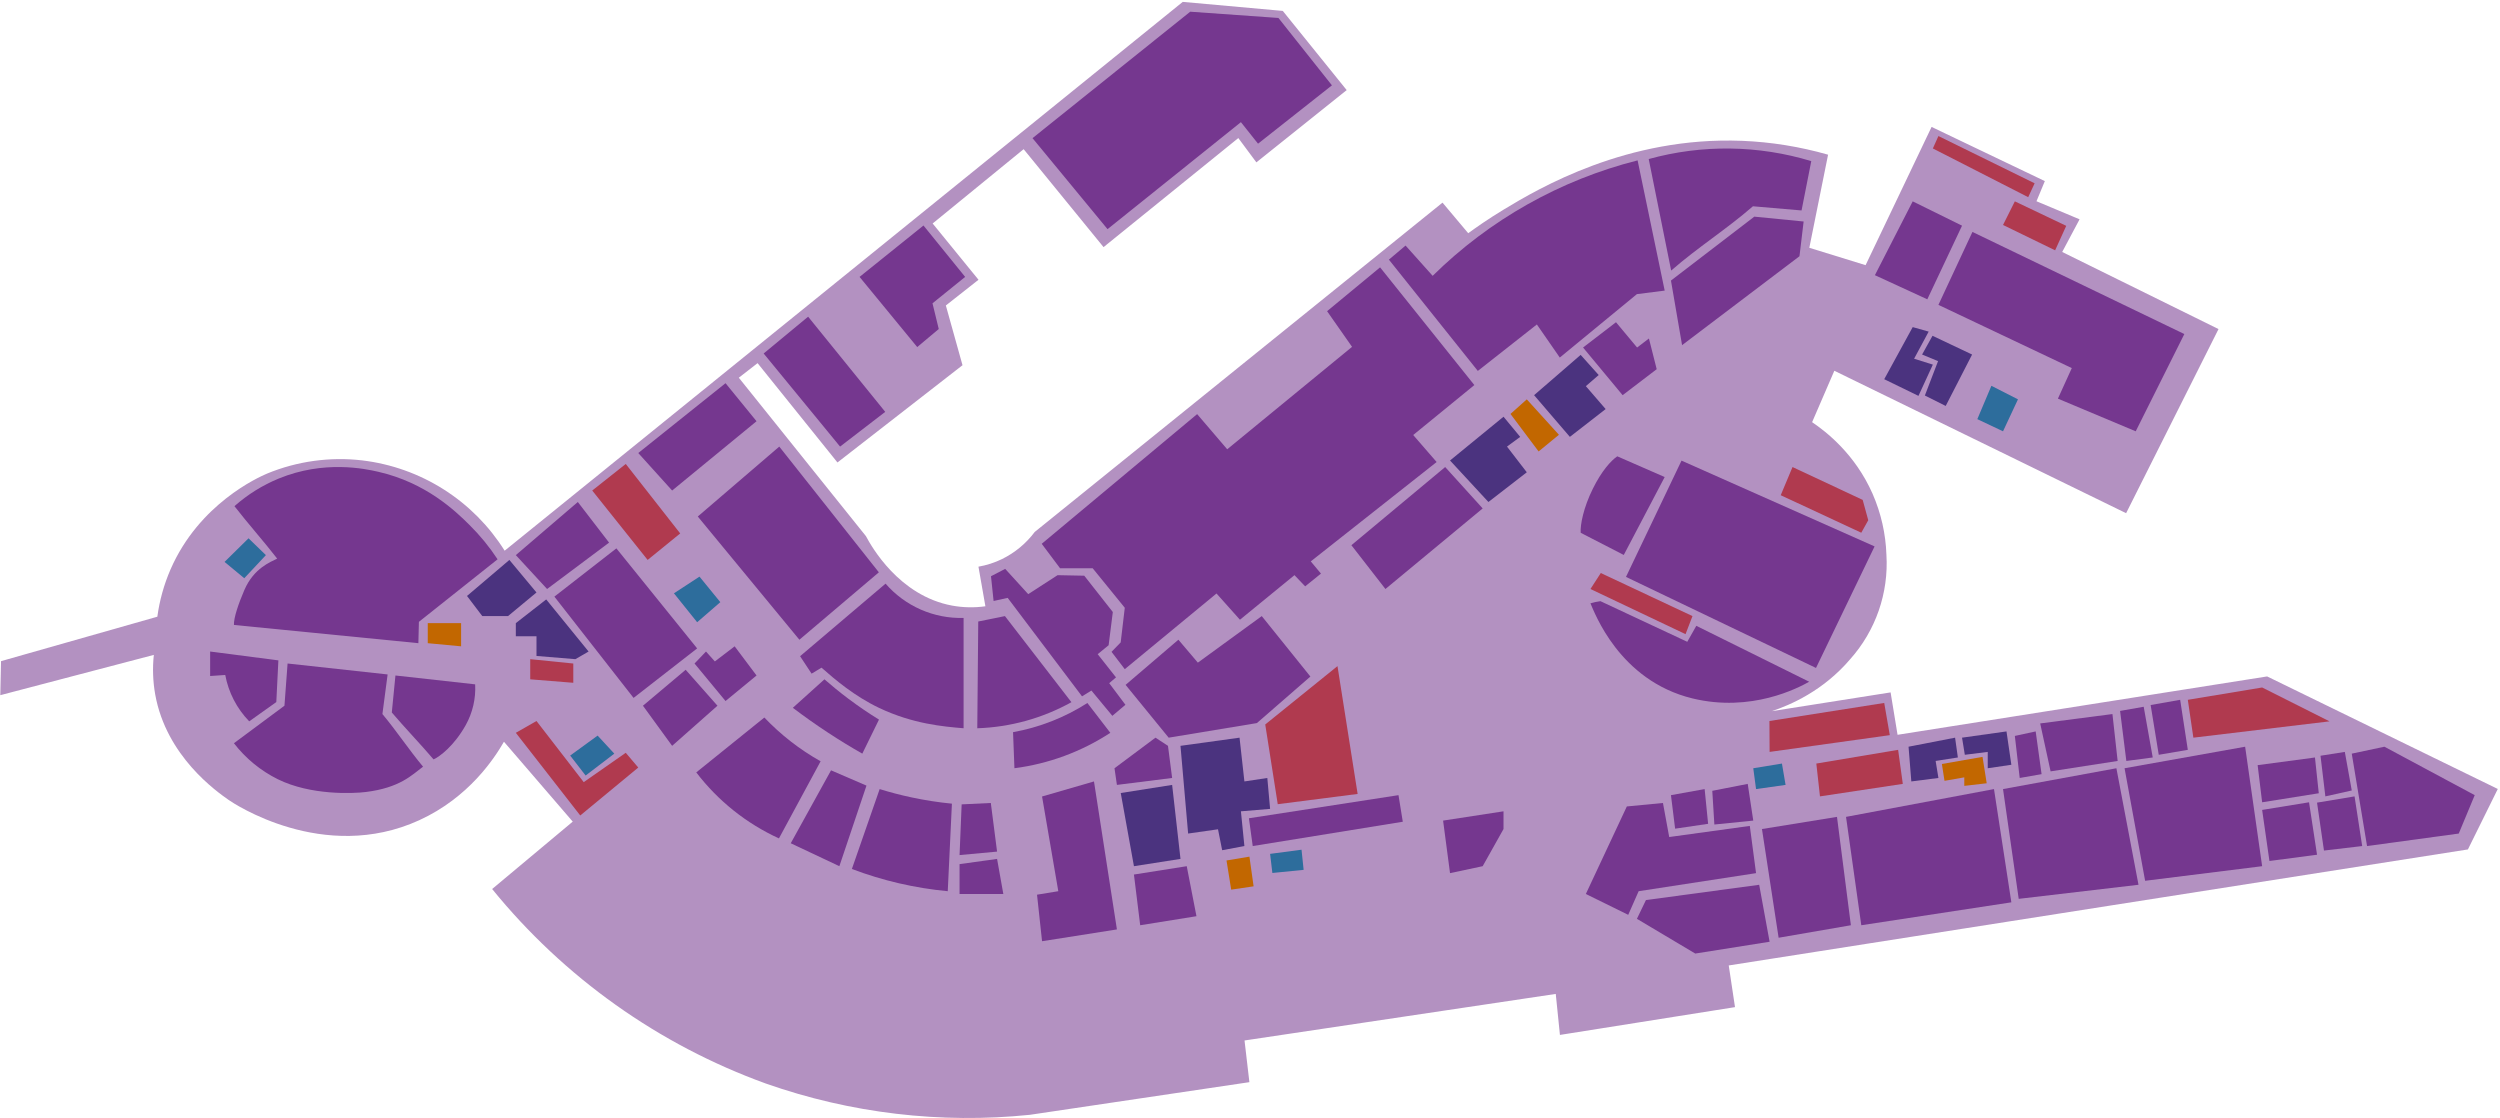 <svg width="1120" height="501" viewBox="0 0 1120 501" fill="none" xmlns="http://www.w3.org/2000/svg">
<g id="SirIanWoodLevel2">
<g id="_2nd_Floor">
<path id="Vector" opacity="0.55" d="M0.461 296.198L0.132 311.443L68.913 293.39C68.283 299.305 68.493 305.279 69.536 311.135C74.515 338.845 97.085 354.636 102.526 358.438C104.228 359.636 144.906 387.073 187.805 367.465C210.01 357.318 221.495 339.734 225.773 332.297L256.585 368.088L220.479 398.277C252.693 437.916 295.084 468.044 343.111 485.433C381.018 498.757 421.401 503.54 461.372 499.438L559.725 484.809C558.997 478.582 558.271 472.356 557.547 466.133L696.978 445.279L698.848 463.647L777.278 451.196C776.345 444.969 775.411 438.743 774.477 432.52L1105.62 380.546L1119.01 353.46L1015.68 303.04L850.106 329.188C849.061 322.858 848.022 316.527 846.99 310.197L793.77 318.6C801.928 315.883 816.773 309.574 828.937 295.26C834.574 288.926 838.906 281.541 841.683 273.53C844.46 265.518 845.628 257.037 845.12 248.573C844.802 239.132 842.692 229.838 838.902 221.186C831.066 203.406 818.104 193.371 811.823 189.134L821.78 166.102L952.5 229.904L993.893 147.426L923.866 112.882C926.457 107.998 929.05 103.122 931.646 98.253L912.346 90.158L916.086 81.131L865.351 56.86C855.496 77.504 845.641 98.148 835.786 118.792L810.576 111.012L818.979 69.304C806.409 65.7 793.453 63.612 780.387 63.086C728.96 61.069 689.569 84.248 673.638 93.897C666.713 98.099 661.265 101.915 657.763 104.478L646.244 90.781L463.557 238.314C459.707 243.457 454.694 247.615 448.929 250.45C445.579 252.079 442.017 253.232 438.347 253.874L441.457 271.612C436.494 272.313 431.45 272.209 426.52 271.304C402.711 266.871 390.337 244.694 387.928 240.177C368.937 216.526 349.957 192.874 330.989 169.218L339.392 162.685L375.183 207.187L431.205 163.616C428.716 154.695 426.228 145.773 423.74 136.852L438.369 125.333L417.823 100.123L458.592 66.825L494.39 110.711L554.767 61.846L562.855 72.735L603.317 40.369L574.683 4.886L529.866 0.845L226.082 246.717C219.143 235.637 209.811 226.251 198.771 219.249C187.73 212.247 175.261 207.807 162.28 206.256C147.795 204.569 133.12 206.603 119.64 212.166C115.775 213.826 89.214 225.639 76.385 255.121C73.46 261.872 71.476 268.992 70.489 276.283L0.461 296.198Z" fill="#75378F"/>
</g>
<g id="N203">
<path id="Vector_2" d="M105.033 226.76C110.91 221.555 117.618 217.372 124.878 214.386C145.186 206.067 163.463 209.981 169.458 211.354C190.844 216.256 203.96 228.86 210.311 235.163C215.04 239.844 219.264 245.007 222.916 250.569L187.665 278.58L187.433 288.145L104.802 279.98C104.641 276.857 106.902 270.288 109.472 264.336C113.779 254.357 121.461 251.682 124.178 250.261C118.338 242.712 110.873 234.309 105.033 226.76Z" fill="#75378F"/>
</g>
<g id="N204">
<path id="Vector_3" d="M128.835 297.249C128.368 303.551 127.902 309.854 127.435 316.156L104.795 332.963C110.029 339.745 116.733 345.251 124.402 349.069C139.227 356.408 158.289 355.511 163.856 354.818C179.143 352.927 184.5 347.234 189.528 343.467C183.456 336.233 177.392 327.129 171.321 319.896L173.653 302.151L128.835 297.249Z" fill="#75378F"/>
</g>
<g id="N200a">
<path id="Vector_4" d="M177.16 302.62C176.624 308.143 176.08 313.668 175.529 319.195C181.208 325.883 188.547 333.509 194.226 340.203C196.943 339.027 203.442 334.16 208.673 324.798C211.756 319.244 213.213 312.934 212.874 306.59L177.16 302.62Z" fill="#75378F"/>
</g>
<g id="N204a">
<path id="Vector_5" d="M94.144 291.885V302.851L100.908 302.389C102.367 310.218 106.104 317.443 111.65 323.159L123.786 314.525C124.099 308.301 124.409 302.076 124.717 295.848L94.144 291.885Z" fill="#75378F"/>
</g>
<g id="N209a">
<path id="Vector_6" d="M231.088 248.692L258.861 224.89L272.867 243.097L245.094 263.874L231.088 248.692Z" fill="#75378F"/>
</g>
<g id="N209">
<path id="Vector_7" d="M248.364 267.291L276.137 245.667L312.32 290.484L283.84 312.662L248.364 267.291Z" fill="#75378F"/>
</g>
<g id="N212">
<path id="Vector_8" d="M288.042 316.163L307.18 300.057L321.423 316.163L301.116 334.132L288.042 316.163Z" fill="#75378F"/>
</g>
<g id="N213">
<path id="Vector_9" d="M311.15 297.256L316.283 291.885L320.254 296.318L329.126 289.553L338.93 302.62L325.037 314.062L311.15 297.256Z" fill="#75378F"/>
</g>
<g id="N216">
<path id="Vector_10" d="M312.607 231.395L349.112 200.072L393.726 256.402L358.125 286.598L312.607 231.395Z" fill="#75378F"/>
</g>
<g id="N215a">
<path id="Vector_11" d="M285.94 202.95L325.037 171.669L338.93 188.714L301.115 219.757L285.94 202.95Z" fill="#75378F"/>
</g>
<g id="N217">
<path id="Vector_12" d="M358.439 293.979L396.73 261.472C401.059 266.458 406.439 270.422 412.484 273.079C418.529 275.736 425.087 277.019 431.688 276.836V326.261C422.542 325.498 408.971 324.321 393.873 317.158C382.669 311.814 373.936 304.329 368.047 299.119L363.593 301.794L358.439 293.979Z" fill="#75378F"/>
</g>
<g id="N228">
<path id="Vector_13" d="M438.256 278.433L450.21 276.01L479.993 314.581C467.065 321.774 452.608 325.778 437.822 326.261L438.256 278.433Z" fill="#75378F"/>
</g>
<g id="N228-2">
<path id="Vector_14" d="M443.964 258.153L445.133 269.245L451.436 267.845L484.748 311.962L488.949 309.364C492.072 313.145 495.2 316.922 498.333 320.694L504.194 315.743L496.925 306.058L499.971 303.467L491.764 293.075L496.666 289.063C497.296 284.105 497.922 279.147 498.543 274.189L485.749 257.915L473.788 257.677L460.644 266.178L450.322 254.848L443.964 258.153Z" fill="#75378F"/>
</g>
<g id="N249">
<path id="Vector_15" d="M466.688 243.622L474.909 254.581H489.516L503.9 272.277L502.072 287.795L497.962 292.018L503.9 299.784L544.992 265.884L555.496 277.641L579.921 257.663L584.711 262.684L591.791 256.976L587.225 251.5L643.611 206.984L633.114 194.883L660.508 172.51L618.275 119.772L594.529 139.408L605.719 155.388L549.789 201.277L536.315 185.521L466.688 243.622Z" fill="#75378F"/>
</g>
<g id="N429g">
<path id="Vector_16" d="M622.224 116.313L629.696 110.011C633.735 114.534 637.78 119.056 641.832 123.575C667.286 98.468 698.982 80.61 733.644 71.846C737.692 91.295 741.737 110.744 745.78 130.192L733.336 131.768L698.785 160.185L688.519 145.36L662.063 166.172L622.224 116.313Z" fill="#75378F"/>
</g>
<g id="N249a">
<path id="Vector_17" d="M738.623 71.251C742.125 88.757 745.15 103.68 748.679 121.215C760.71 110.711 773.273 102.889 785.31 92.413L807.096 94.282C808.543 86.916 809.995 79.549 811.451 72.182C787.753 64.982 762.498 64.659 738.623 71.251Z" fill="#75378F"/>
</g>
<g id="N250">
<path id="Vector_18" d="M748.588 125.69L785.934 97.056L808.027 99.233L806.165 114.793L753.567 154.632L748.588 125.69Z" fill="#75378F"/>
</g>
<g id="N252">
<path id="Vector_19" d="M839.953 123.281L856.892 90.207L878.993 101.103L863.433 134.093L839.953 123.281Z" fill="#75378F"/>
</g>
<g id="N253">
<path id="Vector_20" d="M868.412 136.579L883.656 103.904L978.585 149.653L956.8 193.224L921.94 178.595L928.166 164.905L868.412 136.579Z" fill="#75378F"/>
</g>
<g id="N281">
<path id="Vector_21" d="M342.116 158.364L362.039 141.873L396.583 184.512L376.352 200.072L342.116 158.364Z" fill="#75378F"/>
</g>
<g id="N280">
<path id="Vector_22" d="M385.085 124.051L413.719 101.026L432.388 124.051L417.76 135.879L420.561 147.398L410.918 155.486L385.085 124.051Z" fill="#75378F"/>
</g>
<g id="N249f">
<path id="Vector_23" d="M462.563 61.888L533.213 5.243L572.737 8.044L596.707 38.233L563.598 64.374L555.93 54.724L496.176 102.658L462.563 61.888Z" fill="#75378F"/>
</g>
<g id="N249c">
<path id="Vector_24" d="M605.418 244.245L620.67 263.874L664.241 227.775L647.434 209.232L605.418 244.245Z" fill="#75378F"/>
</g>
<g id="N218">
<path id="Vector_25" d="M369.35 304.336L355.19 317.095C360.05 320.778 365.337 324.545 371.059 328.299C376.304 331.751 381.409 334.839 386.31 337.633L393.782 322.382C389.434 319.7 384.833 316.611 380.085 313.047C376.171 310.106 372.599 307.179 369.35 304.336Z" fill="#75378F"/>
</g>
<g id="N225">
<path id="Vector_26" d="M453.844 327.984C454.054 333.385 454.262 338.78 454.467 344.167C469.8 342.187 484.485 336.762 497.422 328.299L487.149 314.945C477.01 321.438 465.694 325.878 453.844 328.012V327.984Z" fill="#75378F"/>
</g>
<g id="N227">
<path id="Vector_27" d="M504.264 306.822L527.919 286.591L536.637 296.864L565.271 276.01L587.057 303.089L563.086 323.943L523.563 330.477L504.264 306.822Z" fill="#75378F"/>
</g>
<g id="N219">
<path id="Vector_28" d="M311.928 346.037L342.424 321.45C349.803 329.207 358.3 335.816 367.634 341.058L348.965 375.602C334.386 368.926 321.668 358.774 311.928 346.037Z" fill="#75378F"/>
</g>
<g id="N220">
<path id="Vector_29" d="M354.252 377.78L372.305 345.105L388.18 351.954L376.037 388.053L354.252 377.78Z" fill="#75378F"/>
</g>
<g id="N221">
<path id="Vector_30" d="M381.64 389.299C385.79 377.367 389.94 365.437 394.09 353.509C398.453 354.86 403.194 356.142 408.411 357.241C414.369 358.514 420.394 359.449 426.457 360.042C425.836 373.114 425.215 386.186 424.594 399.257C409.893 397.885 395.445 394.535 381.64 389.299Z" fill="#75378F"/>
</g>
<g id="N224">
<path id="Vector_31" d="M430.82 360.357L443.887 359.734C444.82 366.998 445.754 374.26 446.688 381.519L429.881 383.074C430.199 375.506 430.512 367.934 430.82 360.357Z" fill="#75378F"/>
</g>
<g id="N229">
<path id="Vector_32" d="M429.881 387.129L446.688 384.79L449.489 400.504H429.881V387.129Z" fill="#75378F"/>
</g>
<g id="N230">
<path id="Vector_33" d="M464.586 400.819L474.117 399.257L466.841 356.828L490.104 350.084L500.377 416.379L466.841 421.666L464.586 400.819Z" fill="#75378F"/>
</g>
<g id="N226">
<path id="Vector_34" d="M499.292 344.174L500.377 351.639L525.118 348.53L523.255 334.132L517.653 330.477L499.292 344.174Z" fill="#75378F"/>
</g>
<g id="N231">
<path id="Vector_35" d="M508.003 391.792L510.804 414.509L536.014 410.462L531.659 388.053L508.003 391.792Z" fill="#75378F"/>
</g>
<g id="N239">
<path id="Vector_36" d="M559.515 366.583L561.224 379.033L628.45 368.137L626.524 356.226L559.515 366.583Z" fill="#75378F"/>
</g>
<g id="N237">
<path id="Vector_37" d="M646.503 367.626L649.612 391.169L664.241 388.053L673.575 371.407V363.466L646.503 367.626Z" fill="#75378F"/>
</g>
<g id="N243">
<path id="Vector_38" d="M708.155 238.692L727.447 248.622L745.78 213.714L724.541 204.428C721.698 206.382 717.538 210.969 713.61 218.917C709.352 227.481 707.888 235.254 708.155 238.692Z" fill="#75378F"/>
</g>
<g id="NS201">
<path id="Vector_39" d="M710.458 400.504L728.82 361.289L745.003 359.734L747.804 374.986L783.91 370.007L786.711 391.169L734.114 399.257L729.443 409.845L710.458 400.504Z" fill="#75378F"/>
</g>
<g id="NS202">
<path id="Vector_40" d="M733.336 411.631L737.384 403.228L788.112 396.379L792.782 421.904L759.477 427.191L733.336 411.631Z" fill="#75378F"/>
</g>
<g id="NS205">
<path id="Vector_41" d="M789.358 371.407L822.971 365.959L829.196 414.509L796.823 420.111L789.358 371.407Z" fill="#75378F"/>
</g>
<g id="NS208a">
<path id="Vector_42" d="M827.019 365.959L833.86 414.509L901.086 404.243L893.306 353.509L827.019 365.959Z" fill="#75378F"/>
</g>
<g id="MS208b">
<path id="Vector_43" d="M897.354 353.509L904.385 402.682L958.046 396.379L948.144 344.174L897.354 353.509Z" fill="#75378F"/>
</g>
<g id="NS208c">
<path id="Vector_44" d="M951.8 344.174L961.015 394.593L1013.44 388.053L1005.82 334.524L951.8 344.174Z" fill="#75378F"/>
</g>
<g id="NS222">
<path id="Vector_45" d="M1053.59 337.633L1060.44 379.033L1101.52 373.431L1108.68 356.226L1068.22 334.524L1053.59 337.633Z" fill="#75378F"/>
</g>
<g id="NS221">
<path id="Vector_46" d="M1039.59 338.572L1050.48 336.856L1053.59 354.132L1041.76 356.779L1039.59 338.572Z" fill="#75378F"/>
</g>
<g id="NS220">
<path id="Vector_47" d="M1038.03 359.58L1054.84 356.779L1058.26 379.033L1041.14 381.05L1038.03 359.58Z" fill="#75378F"/>
</g>
<g id="NS219">
<path id="Vector_48" d="M1013.44 362.843L1034.45 359.426L1038.03 382.92L1016.71 385.721L1013.44 362.843Z" fill="#75378F"/>
</g>
<g id="NS218">
<path id="Vector_49" d="M1011.42 342.773L1013.44 359.426L1038.81 355.378L1037.1 339.349L1011.42 342.773Z" fill="#75378F"/>
</g>
<g id="NS217">
<path id="Vector_50" d="M963.487 315.848L976.715 313.516L980.14 335.925L967.122 338.145L963.487 315.848Z" fill="#75378F"/>
</g>
<g id="NS216">
<path id="Vector_51" d="M949.797 318.495L960.378 316.625L964.426 339.349L952.598 340.904L949.797 318.495Z" fill="#75378F"/>
</g>
<g id="NS215">
<path id="Vector_52" d="M914.006 324.097L946.373 319.896L948.704 340.904L918.67 345.575L914.006 324.097Z" fill="#75378F"/>
</g>
<g id="NS214">
<path id="Vector_53" d="M902.648 329.699L911.982 327.676L914.629 346.821L904.826 348.53L902.648 329.699Z" fill="#75378F"/>
</g>
<g id="NS203">
<path id="Vector_54" d="M748.588 356.226L750.451 371.246L765.234 369.069L763.679 353.509L748.588 356.226Z" fill="#75378F"/>
</g>
<g id="NS204">
<path id="Vector_55" d="M767.104 354.286L768.035 369.384L785.465 367.626L782.979 351.177L767.104 354.286Z" fill="#75378F"/>
</g>
<g id="N241">
<path id="Vector_56" d="M712.517 270.288C713.981 269.848 715.477 269.525 716.992 269.322L755.899 287.529L759.947 280.365L810.52 305.421C805.618 308.173 784.568 319.293 758.231 312.893C725.241 304.868 714.233 274.028 712.517 270.288Z" fill="#75378F"/>
</g>
<g id="N247">
<path id="Vector_57" d="M709.212 155.689L723.967 144.359L733.42 155.689L738.721 151.642L742.202 165.395L726.936 177.041L709.212 155.689Z" fill="#75378F"/>
</g>
<g id="N242">
<path id="Vector_58" d="M753.322 206.354L728.441 258.454L813.566 299.245L839.812 244.792L753.322 206.354Z" fill="#75378F"/>
</g>
<g id="Bathroom_1">
<path id="Vector_59" d="M502.093 355.273L525.118 351.639L528.858 384.79L508.004 388.053L502.093 355.273Z" fill="#4B337F"/>
</g>
<g id="Bathroom_2">
<path id="Vector_60" d="M528.857 334.132L532.282 373.431L545.664 371.52L547.527 380.896L557.491 379.033L555.93 363.466L569.004 362.381L567.757 348.53L557.491 350.084L555.314 330.477L528.857 334.132Z" fill="#4B337F"/>
</g>
<g id="Bathroom_3">
<path id="Vector_61" d="M649.612 206.298L673.575 186.69L681.047 195.717L675.137 200.072L684.002 211.585L666.811 224.89L649.612 206.298Z" fill="#4B337F"/>
</g>
<g id="Bathroom_4">
<path id="Vector_62" d="M687.272 177.04L708.127 158.987L716.215 168.014L710.458 172.993L719.331 183.266L703.302 195.717L687.272 177.04Z" fill="#4B337F"/>
</g>
<g id="Bathroom_5">
<path id="Vector_63" d="M856.892 146.544L844.133 169.884L859.469 177.356L865.918 163.35L857.515 160.703L864.049 148.56L856.892 146.544Z" fill="#4B337F"/>
</g>
<g id="Bathroom_6">
<path id="Vector_64" d="M862.34 177.195L871.675 181.865L883.502 158.833L865.765 150.43L861.094 158.833L868.25 161.789L862.34 177.195Z" fill="#4B337F"/>
</g>
<g id="Bathroom_7">
<path id="Vector_65" d="M855.029 334.524L856.269 350.084L868.411 348.53L867.165 340.904L877.123 339.349L875.876 330.477L855.029 334.524Z" fill="#4B337F"/>
</g>
<g id="Bathroom_8">
<path id="Vector_66" d="M878.993 330.477L880.239 338.145L890.505 336.856V344.174L901.086 342.619L898.908 327.676L878.993 330.477Z" fill="#4B337F"/>
</g>
<g id="Bathroom_9">
<path id="Vector_67" d="M209.219 266.99L216.068 276.01H227.587L240.346 265.429L228.204 250.849L209.219 266.99Z" fill="#4B337F"/>
</g>
<g id="Bathroom_10">
<path id="Vector_68" d="M231.088 279.161V285.036H240.346V293.867L257.776 295.309L263.686 291.885L244.702 268.545L231.088 279.161Z" fill="#4B337F"/>
</g>
<g id="Accessible_toilet_1">
<path id="Vector_69" d="M191.635 279.161H206.579V289.553L191.635 288.152V279.161Z" fill="#C26700"/>
</g>
<g id="Accessible_toilet_2">
<path id="Vector_70" d="M549.473 385.49L559.746 383.774L561.616 397.079L551.574 398.557L549.473 385.49Z" fill="#C26700"/>
</g>
<g id="Accessible_toilet_3">
<path id="Vector_71" d="M676.691 185.444L684.002 178.91L698.4 194.778L689.296 202.25L676.691 185.444Z" fill="#C26700"/>
</g>
<g id="Layer_73">
<path id="Vector_72" d="M869.966 342.269L871.136 349.811L880.001 348.257V352.073L890.043 350.904L888.173 339.076L869.966 342.269Z" fill="#C26700"/>
</g>
<g id="Lift_1">
<path id="Vector_73" d="M255.437 338.495L262.363 347.437L275.206 337.633L267.734 329.545L255.437 338.495Z" fill="#2D6D9C"/>
</g>
<g id="Liftt_2">
<path id="Vector_74" d="M301.928 265.8L313.37 258.328L322.705 269.77L312.32 278.755L301.928 265.8Z" fill="#2D6D9C"/>
</g>
<g id="Lift_3">
<path id="Vector_75" d="M569.004 382.535L583.086 380.665L584.025 389.692L570.019 391.092L569.004 382.535Z" fill="#2D6D9C"/>
</g>
<g id="Lift_4">
<path id="Vector_76" d="M785.464 344.174L786.711 353.509L799.939 351.639L798.307 342.073L785.464 344.174Z" fill="#2D6D9C"/>
</g>
<g id="Lift_5">
<path id="Vector_77" d="M892.144 172.839L904.048 178.91L897.354 193.224L885.841 187.776L892.144 172.839Z" fill="#2D6D9C"/>
</g>
<g id="Lift_6">
<path id="Vector_78" d="M100.6 251.738L111.342 241.157L119.122 248.692L109.431 259.049L100.6 251.738Z" fill="#2D6D9C"/>
</g>
<g id="stairs_1">
<path id="Vector_79" d="M237.545 295.309V304.336L256.837 305.89V297.256L237.545 295.309Z" fill="#B03A4F"/>
</g>
<g id="stairs_2">
<path id="Vector_80" d="M231.088 328.299L259.954 365.336L285.941 343.859L280.338 337.248L261.508 350.399L240.346 323.012L231.088 328.299Z" fill="#B03A4F"/>
</g>
<g id="stairs_3">
<path id="Vector_81" d="M265.318 219.757L280.339 207.852L304.729 238.979L290.142 250.849L265.318 219.757Z" fill="#B03A4F"/>
</g>
<g id="stairs_4">
<path id="Vector_82" d="M599.193 298.418L566.826 324.566L572.428 360.28L608.219 355.686L599.193 298.418Z" fill="#B03A4F"/>
</g>
<g id="stairs_5">
<path id="Vector_83" d="M717.153 256.717L712.524 263.874L755.122 284.105L758.231 276.01L717.153 256.717Z" fill="#B03A4F"/>
</g>
<g id="stairs_6">
<path id="Vector_84" d="M803.048 209.232L797.761 221.858L833.86 238.664L836.976 233.062L834.483 223.952L803.048 209.232Z" fill="#B03A4F"/>
</g>
<g id="stairs_7">
<path id="Vector_85" d="M902.648 90.207L897.354 100.788L920.694 112.146L925.673 101.18L902.648 90.207Z" fill="#B03A4F"/>
</g>
<g id="stairs_8">
<path id="Vector_86" d="M868.411 60.95L911.513 82.119L908.635 88.337L865.918 66.51L868.411 60.95Z" fill="#B03A4F"/>
</g>
<g id="stairs_9">
<path id="Vector_87" d="M792.705 323.012L844.133 314.917L846.626 329.349L792.782 336.856L792.705 323.012Z" fill="#B03A4F"/>
</g>
<g id="stairs_10">
<path id="Vector_88" d="M813.713 342.073L815.345 356.779L852.459 351.177L850.358 335.925L813.713 342.073Z" fill="#B03A4F"/>
</g>
<g id="stairs_11">
<path id="Vector_89" d="M980.14 313.516L982.626 330.477L1043.63 323.166L1013.44 307.991L980.14 313.516Z" fill="#B03A4F"/>
</g>
</g>
</svg>

